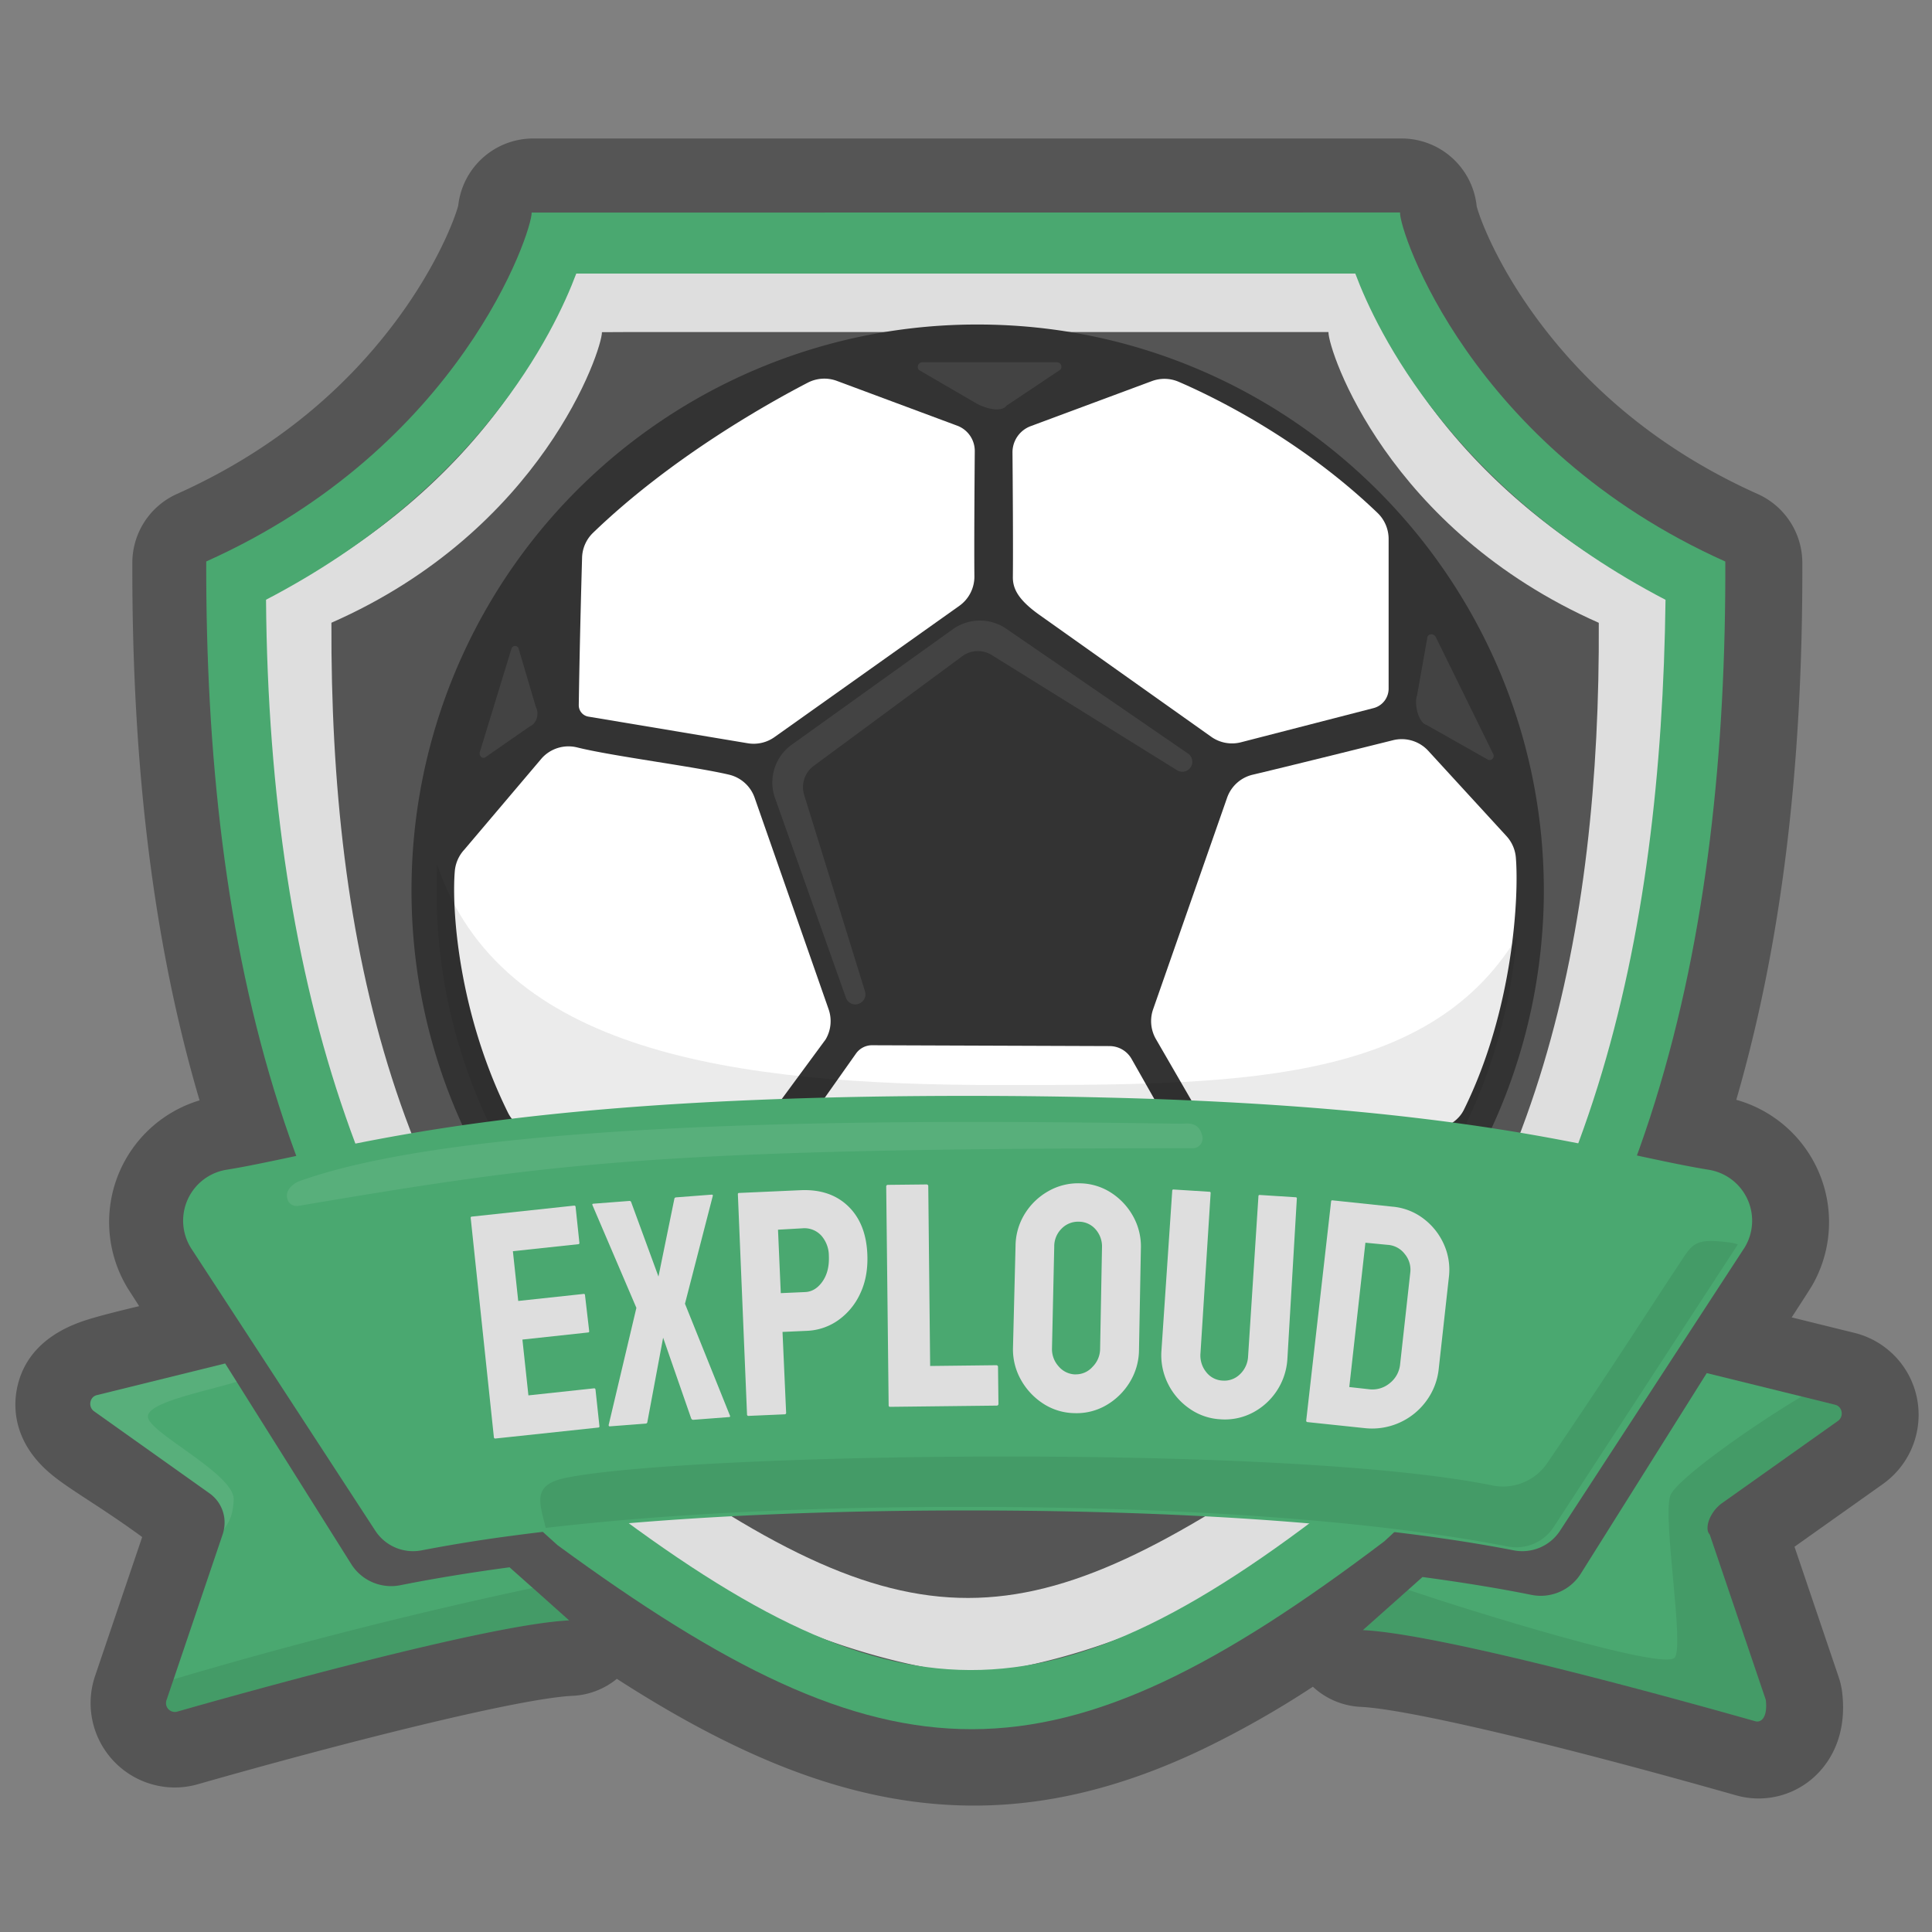 <svg id="Logo" xmlns="http://www.w3.org/2000/svg" viewBox="0 0 1024 1024"><rect x="0" y="0" width="1024" height="1024" fill="#808080" stroke="none"/><defs><style>.cls-1{fill:#555;}.cls-2{fill:#dedede;}.cls-3{fill:#4aa870;}.cls-4{fill:#333;}.cls-5,.cls-6{fill:#fff;}.cls-6,.cls-7{opacity:0.08;}</style></defs><g id="offset"><path class="cls-1" d="M1016.08,741.31A44.69,44.69,0,0,0,983,706.48l-33.37-8.24c8.07-12.42,10.26-15.88,11.19-17.5h0a67.36,67.36,0,0,0-40.55-97.82c23.86-82.28,35.33-175.94,35-284.71a40,40,0,0,0-23.65-36.37c-47.34-21.2-86.27-51.87-115.71-91.17-22.13-29.55-31.36-54.31-33.23-61.27a40,40,0,0,0-39.81-36l-460.26,0a40,40,0,0,0-39.75,35.63c-1.84,6.87-11.09,31.76-33.16,61.32-29.43,39.4-68.43,70.18-115.92,91.46a40,40,0,0,0-23.64,36.41c-.25,109.23,11.43,203,35.63,285A67.37,67.37,0,0,0,68.76,684.5c1.49,2.31,3.19,4.93,5,7.79C63,694.85,54.51,697,47.8,699c-8.45,2.63-34.17,10.63-39,38-1.7,9.66-1.49,28.36,19.1,45,5,4.06,11.06,8,18.68,13,8.09,5.28,17.67,11.53,28.78,19.66-8.22,24.28-24,70.74-24.93,73.55l-.07.2a44.73,44.73,0,0,0,42.23,59h0a44.76,44.76,0,0,0,11.56-1.53l.61-.17c78.35-22.37,170.2-45.54,198.78-46.89a39.92,39.92,0,0,0,23.41-9c25.44,16.39,48.64,29.24,70.87,39.3C439.28,947.91,478,957,516.19,957h0c39.53,0,79.24-9.79,121.41-29.94A510.06,510.06,0,0,0,695.85,894a40,40,0,0,0,25.38,10.68c24.64,1.17,102.69,19.56,198.84,46.86a44.26,44.26,0,0,0,12.08,1.69h0a43.79,43.79,0,0,0,32.65-14.69c6.61-7.41,14-20.6,11.61-41.31a39.59,39.59,0,0,0-1.85-8.27L951.12,819.8l46.94-33.3A45,45,0,0,0,1016.08,741.31Z"/></g><g id="Escudo_cópia" data-name="Escudo cópia"><path class="cls-2" d="M181.81,594.31c-25.41-72.91-41.42-163.85-41.37-277.4C275.21,250.49,302.61,145,302.61,145H721.16S748.5,250.49,883.32,316.91c0,108.25-14.23,195.93-37.18,267q-1.62,4.9-3.22,9.65c-30.3,88.81-74.27,150.79-120.23,194-1.94,1.89-3.88,3.68-5.82,5.41,0,.05,0,0,0,0-75,67.9-153.9,87.13-186.34,92.43a97,97,0,0,1-30.56,0c-32.09-5.1-109.73-23.51-184.66-87.79-1.84-1.53-3.62-3.11-5.41-4.74h-.05c-47-41.83-92.43-102-124.37-188.64C184.21,601,183,597.68,181.81,594.31Z"/><path class="cls-3" d="M742.05,112.62c-.58,9.45,37.14,124.39,172.4,185,.69,199.13-39.78,391.28-180.69,519.28C558.06,950,472.73,948.72,295.54,819h0C150.61,690.83,108.85,500.1,109.31,297.58c135.36-60.66,172.8-175.43,172.48-184.91M307.55,788h.06c165.47,128.43,247.65,131,412.7-1,123-118.23,160.18-288.59,162.45-469.09C770.07,259.16,729.88,175.85,718.34,145H305.43C293.88,175.84,253.66,259.16,141,317.87c.8,103.74,15,195.85,42.17,273.89h0C210.23,670,253,738.34,307.55,788Z"/><path class="cls-1" d="M847.39,330.1C735.24,280.52,704.05,185.86,704.1,176H331.24l-12.2.06c.11,9.22-31.51,104.83-143.38,154C175,499.32,209.94,659.16,331.43,766h.06C488.92,879.31,547.84,870.06,704,760.78v-3.69C815.94,650,848.19,492.93,847.39,330.1Z"/></g><g id="Bola"><path class="cls-4" d="M518.19,172A299.63,299.63,0,0,0,218.44,457.67c-.22,4.77-.33,9.6-.33,14.43,0,165.46,134.61,300.08,300.08,300.08A300,300,0,0,0,817.1,498.1c.77-8.56,1.17-17.31,1.17-26C818.27,306.63,683.65,172,518.19,172Z"/><path class="cls-5" d="M536.84,305.88c.17-16.5-.06-49.25-.2-66a14.78,14.78,0,0,1,9.62-14L610.5,202a19.06,19.06,0,0,1,14.22.36c17.58,7.57,64.11,29.9,105.35,69.45a19.15,19.15,0,0,1,5.93,13.8V365a10.65,10.65,0,0,1-8,10.31l-70.21,18.1A19.06,19.06,0,0,1,642,390.53L551.05,326C539.77,318,536.78,312.1,536.84,305.88Z"/><path class="cls-5" d="M516.45,305.39c-.17-16.63.07-49.66.2-66.26a14.29,14.29,0,0,0-9.34-13.52l-63.73-23.72a19.07,19.07,0,0,0-15.37.9c-19.32,10-71.84,39-114,79.72a19,19,0,0,0-5.7,13.16c-1.15,40.52-1.6,67.37-1.75,78.07a6.1,6.1,0,0,0,5.12,6.09l84.43,14.11a19.06,19.06,0,0,0,14.2-3.27l97.94-69.55A19,19,0,0,0,516.45,305.39Z"/><path class="cls-5" d="M664,410.6c18.17-4.3,55.75-13.64,74.4-18.29A19.08,19.08,0,0,1,757,397.94l41.43,45.18a19.14,19.14,0,0,1,5,11.39c1.67,20.14-1.16,80.41-27.55,133.71-2.45,5-7.1,7.95-12.14,10.23-40.4,18.25-71.19,33-90.24,35a19,19,0,0,1-18.36-9.29l-42.37-73.24a19.08,19.08,0,0,1-1.59-16l39.17-112A19,19,0,0,1,664,410.6Z"/><path class="cls-5" d="M386.44,410.6c-18.16-4.3-61.87-9.8-80.53-14.45a19.06,19.06,0,0,0-18.67,5.63l-41.19,48.6a19.16,19.16,0,0,0-5,11.39c-1.67,20.15,1.81,74.65,28.2,128,2.45,5,7,8.25,12.14,10.23,47.28,18.11,70.22,24.22,89.27,26.21a19.07,19.07,0,0,0,18.37-9.29l48.57-66a19.08,19.08,0,0,0,1.58-16l-39.17-112A19,19,0,0,0,386.44,410.6Z"/><path class="cls-5" d="M404.35,628.23l49.27-69.72A10.44,10.44,0,0,1,462,554l125.87.45a13.43,13.43,0,0,1,12,7l38,67a21.19,21.19,0,0,1,1.23,17.64l-29,67.69c-2.18,5.78-6.66,10.73-12.6,12.44-60.34,17.39-90.2,18.31-145.52,3.39-6.2-1.67-10.1-6.53-13.84-12.45l-36.6-70.58A21.17,21.17,0,0,1,404.35,628.23Z"/><path class="cls-6" d="M546.72,650.73a6.15,6.15,0,0,1-3.23,8.9l-23.77,14.15"/></g><g id="Sombra_Brilho" data-name="Sombra/Brilho"><path class="cls-6" d="M453.36,532.37a5.31,5.31,0,0,1-5-3.54L410.57,422.38a24.64,24.64,0,0,1,9.07-27.67L505,333.51a24.73,24.73,0,0,1,28.33-.28l96.11,66a5.31,5.31,0,1,1-6,8.75l-97.18-60.42a14.06,14.06,0,0,0-16.12.16l-78.68,58.09a14,14,0,0,0-5.19,15.66l32.13,103.76a5.32,5.32,0,0,1-3.23,6.78A5.56,5.56,0,0,1,453.36,532.37Z"/><path class="cls-6" d="M254.37,398.43l16.71-54.59a2,2,0,0,1,3.71-.37l9.2,31.17c2,3.88.4,8.88-3.23,10.39L257,401.55C255.34,402.25,253.74,400.35,254.37,398.43Z"/><path class="cls-6" d="M488.87,192h71.2a2.42,2.42,0,0,1,2,3.9l-28.44,19c-2.81,3.68-10.24,1.89-15.49-.7l-31.09-18.1A2.47,2.47,0,0,1,488.87,192Z"/><path class="cls-6" d="M761,337.66l30.36,61.82a2.2,2.2,0,0,1-2.56,3.25l-32.73-18.5c-4.46-1.25-6.61-11.62-5-15.64l5.53-31.09C757.38,335.67,760,335.76,761,337.66Z"/><path class="cls-7" d="M529.3,575.09c-142.18,0-264.08-17.86-297.6-116.8-.21,4.57-.31,9.19-.31,13.81,0,158.43,128.37,286.8,286.8,286.8,150,0,273.15-115.15,285.68-262C755.81,575.66,652.25,575.09,529.3,575.09Z"/></g><g id="Título"><path class="cls-3" d="M301.65,858.85c-42.81,2-173.46,38.56-207.88,48.39A4.69,4.69,0,0,1,88.3,901L92,890.08l26-76.8a17.14,17.14,0,0,0,.69-2.76,18.94,18.94,0,0,0-7.49-18.91L49.85,748c-3.29-2.34-2.34-7.65,1.49-8.55l68-16.78,6.11,9.72L186,828.74a25,25,0,0,0,26.13,11.47c12-2.39,31-5.89,57.94-9.51l12.32,10.95Z"/><path class="cls-3" d="M974.15,753.11l-61.4,43.55c-6.74,4.83-9.51,13.7-6.58,16.62L935.91,901c1,8.77-2.13,12.27-5.68,11.26C895.81,902.51,765.16,866,722.35,864l24-21.35,7.6-6.8c26.93,3.62,45.89,7.07,57.94,9.51A25.08,25.08,0,0,0,838,833.84l66.61-106.07,50.24,12.38,17.79,4.41C976.49,745.46,977.44,750.77,974.15,753.11Z"/><path class="cls-3" d="M925.18,660.37c-.27.54-.64,1.07-1,1.61L826.88,811.27a23.87,23.87,0,0,1-24.61,10.44c-17-3.32-48.53-8.78-97.92-13.33-46.77-4.33-109.65-7.81-191.46-7.81-102.74,0-175.62,5.51-224.32,11.24-6.15.75-11.88,1.44-17.28,2.19h-.06c-5.35.7-10.27,1.39-14.87,2.09-14.23,2.14-25,4.12-32.86,5.62a23.88,23.88,0,0,1-24.61-10.44L133.23,710.56l0,0L101.55,662A27.35,27.35,0,0,1,120,620c6.68-1.07,13.48-2.41,20.76-3.91,26.75-5.46,58.86-13.27,107.34-20.12h0c36.23-5.08,81.66-9.74,140.84-12.47,7.92-.37,16.05-.69,24.45-1,29.76-1.07,62.77-1.66,99.43-1.66,26.59,0,51.21.32,74.11.91,7.06.16,14,.37,20.65.58,59,2,105.58,5.73,143.3,10.23,32.11,3.79,57.85,8.08,79.52,12.25,31.46,6,54.26,11.77,75.29,15.2A27.34,27.34,0,0,1,925.18,660.37Z"/><path class="cls-2" d="M262.52,762.45c-.45,0-.71-.21-.76-.77L249.48,645.57a.6.6,0,0,1,.6-.75L304.32,639c.46,0,.72.21.77.78l2,18.92a.6.6,0,0,1-.6.75l-34.65,3.71,2.83,26.37,34.64-3.72a.6.6,0,0,1,.75.6l2.22,19.08a.6.6,0,0,1-.6.75L276.89,710l3.18,29.58,34.81-3.74c.45,0,.7.21.76.77l2.07,19.27a.61.61,0,0,1-.61.75Z"/><path class="cls-2" d="M323.2,756c-.45,0-.64-.23-.58-.81l14.68-62L314,638.71c-.15-.44,0-.69.46-.72l19-1.46a.93.93,0,0,1,1.07.61L349,676.6l8.43-41.22c.07-.46.39-.71,1-.76l18.81-1.44c.45,0,.63.18.56.64L363.05,691l23.8,59.2c.27.54.12.84-.44.88l-19,1.45c-.46,0-.81-.21-1.08-.76L351.47,709l-8.34,44.62a.94.94,0,0,1-.95.92Z"/><path class="cls-2" d="M396.83,750.45a.75.75,0,0,1-.89-.81L391.09,633a.6.6,0,0,1,.65-.71l32.6-1.46q15.62-.69,25.13,8.41t10.23,25.41q.53,12-3.83,21.09a35.25,35.25,0,0,1-11.79,14.14,30.83,30.83,0,0,1-16.42,5.49l-12.91.58,1.91,42.78a.76.76,0,0,1-.82.89Zm17-65.06,12.9-.57q5.44-.24,9.2-5.6t3.38-13.68a16.24,16.24,0,0,0-4.05-10.7,12.13,12.13,0,0,0-10-3.81l-12.9.74Z"/><path class="cls-2" d="M471.71,745.65c-.47,0-.7-.28-.71-.86l-1.29-115.93a.84.84,0,0,1,.84-.86l20.59-.22a.86.86,0,0,1,.86.84L493,724l35.11-.41a.85.85,0,0,1,.86.84l.23,19.71a.85.85,0,0,1-.84.86Z"/><path class="cls-2" d="M569.63,749A31.26,31.26,0,0,1,553,744a35.74,35.74,0,0,1-11.88-12.67,32.78,32.78,0,0,1-4.21-17.18l1.35-53.86a32.82,32.82,0,0,1,4.87-16.89,34.51,34.51,0,0,1,12.42-12,31.73,31.73,0,0,1,16.75-4.22,31.15,31.15,0,0,1,16.55,4.95,34.94,34.94,0,0,1,11.71,12.5,32.83,32.83,0,0,1,4.13,17.09l-1,53.86a33.23,33.23,0,0,1-4.88,17,35.19,35.19,0,0,1-12.33,12.13A31.23,31.23,0,0,1,569.63,749Zm.45-20.56a11.75,11.75,0,0,0,9-4,13.58,13.58,0,0,0,4-9.35l1-53.86a13.69,13.69,0,0,0-3.35-9.6,11.72,11.72,0,0,0-8.93-4.1,12.12,12.12,0,0,0-9.09,3.63,13.17,13.17,0,0,0-3.94,9.52l-1.19,53.86a13.59,13.59,0,0,0,3.53,9.68A11.93,11.93,0,0,0,570.08,728.47Z"/><path class="cls-2" d="M646.69,752.25a31.27,31.27,0,0,1-16.32-5.72A34.56,34.56,0,0,1,619,733.3a33.8,33.8,0,0,1-3.41-17.42l5.72-84.79a.6.6,0,0,1,.72-.63l19,1.2a.6.6,0,0,1,.63.72l-5.38,84.81a14,14,0,0,0,3,10,11.63,11.63,0,0,0,8.65,4.55,11.83,11.83,0,0,0,9.33-3.41,13.93,13.93,0,0,0,4.26-9.53L667,634a.6.6,0,0,1,.72-.64l19,1.21a.59.59,0,0,1,.63.72l-5,84.83a34.42,34.42,0,0,1-18.42,28.63A31.87,31.87,0,0,1,646.69,752.25Z"/><path class="cls-2" d="M693.08,753.75a.75.75,0,0,1-.75-.94l13.18-116a.6.6,0,0,1,.75-.6l31.61,3.33a31.6,31.6,0,0,1,16.49,6.27,34.66,34.66,0,0,1,10.89,13.6,32.86,32.86,0,0,1,2.69,17.49l-5.37,48.48a34.65,34.65,0,0,1-6.7,17.29,35.59,35.59,0,0,1-32.53,14.27Zm22.07-18.59,10.47,1.17a14.34,14.34,0,0,0,11-3.23,14.51,14.51,0,0,0,5.47-10l5.39-48.65a12.91,12.91,0,0,0-2.94-9.81,12.32,12.32,0,0,0-9-4.84l-11.85-1.14Z"/><path class="cls-7" d="M921.09,659.53c-.27.53-.64,1.06-1,1.59L823.52,809.3a23.69,23.69,0,0,1-24.43,10.36c-16.89-3.3-48.17-8.71-97.19-13.23-46.42-4.3-108.83-7.75-190-7.75-102,0-174.31,5.47-222.65,11.15-3.45-14-7.25-22.93,10.91-26.59,64.53-13.07,381.11-18.29,490.78,4.07A28.37,28.37,0,0,0,820,775.58c33.62-49.29,56.68-85.64,69.1-104.26,8-12,8.28-15.19,27-12.86A25.85,25.85,0,0,1,921.09,659.53Z"/><path class="cls-6" d="M158.09,639.16c134.77-22.76,188.81-30.61,474-30.57a5.23,5.23,0,0,0,5.22-6.2c-1.91-8.41-8.05-6.75-11.7-6.8-116.34-1.61-368.82-5.26-467.54,30.67,0,0-7.12,3.11-5.85,8.83C153.29,639.83,158.09,639.16,158.09,639.16Z"/><path class="cls-7" d="M974.15,753.11l-61.4,43.55c-6.74,4.83-9.51,13.7-6.58,16.62L935.91,901c1,8.77-2.13,12.27-5.68,11.26C895.81,902.51,765.16,866,722.35,864l24-21.35c33.09,11.21,135.52,43,141.28,35.9,5.19-6.41-6.46-73.55-2.37-85.77,2.82-8.29,43-36.81,69.61-52.58l17.79,4.41C976.49,745.46,977.44,750.77,974.15,753.11Z"/><path class="cls-6" d="M123.85,794.93c-.34,6.28-1.18,10.12-5.11,15.59a18.94,18.94,0,0,0-7.49-18.91L49.85,748c-3.29-2.34-2.34-7.65,1.49-8.55l68-16.78,6.11,9.72c-18.08,5.44-48.67,11.23-47,19C80.41,760.18,124.57,781.57,123.85,794.93Z"/><path class="cls-7" d="M301.65,858.85c-42.81,2-173.46,38.56-207.88,48.39A4.69,4.69,0,0,1,88.3,901L92,890.08c33.14-9.88,104.84-30.27,190.35-48.43Z"/></g></svg>